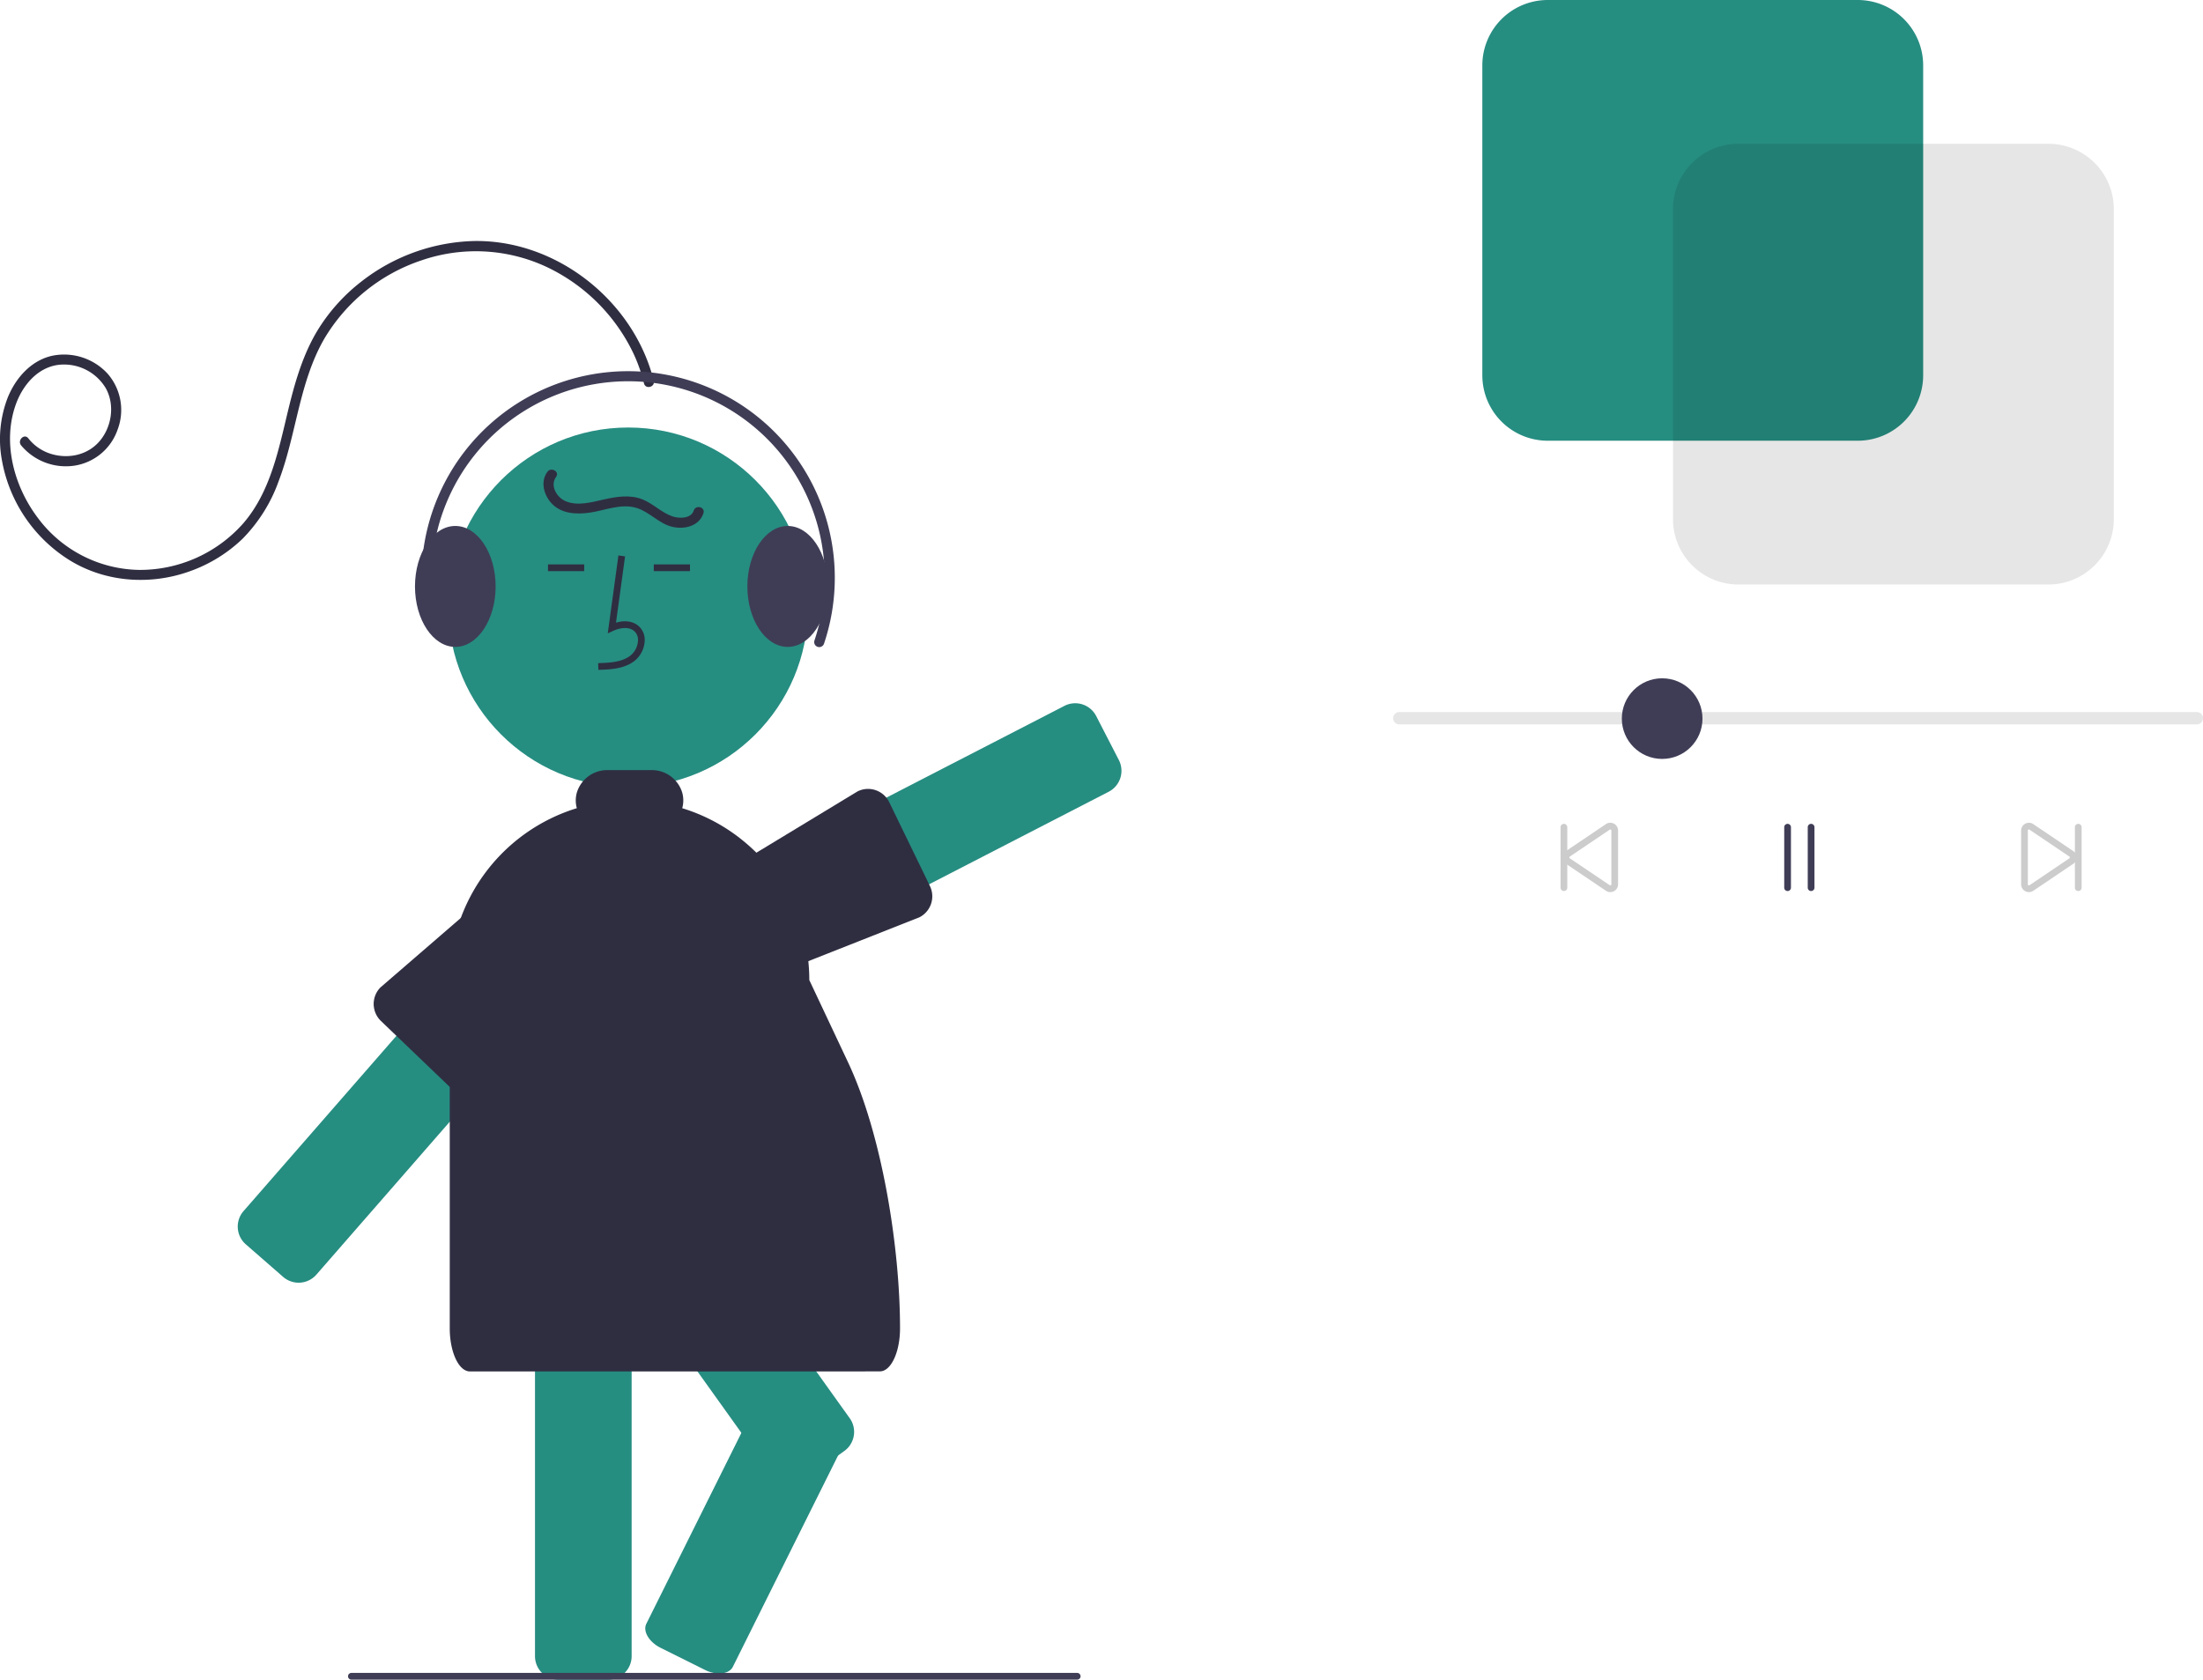 <svg xmlns="http://www.w3.org/2000/svg" width="655.594" height="500" viewBox="0 0 655.594 500">
  <g id="Groupe_1" data-name="Groupe 1" transform="translate(0.027 0)">
    <path id="Tracé_1" data-name="Tracé 1" d="M423.088,489.194a6.994,6.994,0,0,0-2.38-4.8l-11.13-9.7a7,7,0,0,0-9.39.17,5.579,5.579,0,0,0-.48.5l-29.06,33.32-3.18,3.64-48.62,55.75a7.018,7.018,0,0,0,.68,9.88l11.12,9.7a7.013,7.013,0,0,0,9.88-.67l26.94-30.89,24.28-27.85,29.63-33.97a6.982,6.982,0,0,0,1.71-5.08Z" transform="translate(-246.408 -207.555)" fill="#268d81"/>
    <path id="Tracé_2" data-name="Tracé 2" d="M599.348,426.344l-6.76-13.12a7.017,7.017,0,0,0-9.43-3.01l-55.07,28.39-34.62,17.85-19.65,10.13a6.642,6.642,0,0,0-1.42.98,6.864,6.864,0,0,0-2.04,3.11,6.935,6.935,0,0,0,.45,5.34l2.64,5.13,4.12,7.99a6.975,6.975,0,0,0,4.09,3.46,7.245,7.245,0,0,0,2.15.33,6.9,6.9,0,0,0,3.19-.78l23.34-12.03,30.52-15.74,55.48-28.6a7.017,7.017,0,0,0,3.01-9.43Z" transform="translate(-266.41 -200.102)" fill="#268d81"/>
    <path id="Tracé_3" data-name="Tracé 3" d="M541.158,465l-.3-.63-11.82-24.35a7.034,7.034,0,0,0-4.05-3.5,6.959,6.959,0,0,0-5.38.41l-28.84,17.48-19.2,11.64a1.7,1.7,0,0,0-.4.28c-1.1.99-1.69,3.53-2.17,5.61-.17.72-.31,1.35-.45,1.76-.05.17-.11.35-.15.53a6.971,6.971,0,0,0,.54,4.81l2.36,4.71,4.26,8.48a7.037,7.037,0,0,0,6.28,3.87,6.81,6.81,0,0,0,3.08-.74l26.86-10.6,26.26-10.37a7.009,7.009,0,0,0,3.12-9.39Z" transform="translate(-264.481 -201.325)" fill="#2f2e41"/>
    <circle id="Ellipse_1" data-name="Ellipse 1" cx="53.519" cy="53.519" r="53.519" transform="translate(133.408 127.257)" fill="#268d81"/>
    <path id="Tracé_4" data-name="Tracé 4" d="M447.438,587.384a6.962,6.962,0,0,0-4.45-6.23,6.859,6.859,0,0,0-2.53-.48H425.7a7.008,7.008,0,0,0-7,7v125.01a7.008,7.008,0,0,0,7,7h14.76a7.008,7.008,0,0,0,7-7V587.674A1.366,1.366,0,0,0,447.438,587.384Z" transform="translate(-259.518 -219.684)" fill="#268d81"/>
    <path id="Tracé_5" data-name="Tracé 5" d="M514.5,643.2a6.961,6.961,0,0,0-.76-1.35l-25.16-35.2-20.73-28.99h-35.36l2.5,3.49,4.45,6.23,13.79,19.28,29.55,41.33,7.57,10.58a7,7,0,0,0,9.76,1.63l12.01-8.59a7.008,7.008,0,0,0,2.38-8.41Zm-72.3-101.42a7.011,7.011,0,0,0-9.77-1.62l-12.01,8.58a7.011,7.011,0,0,0-1.62,9.77l4.4,6.15h35.36Z" transform="translate(-260.895 -219.684)" fill="#268d81"/>
    <path id="Tracé_6" data-name="Tracé 6" d="M514.728,643.544a4.088,4.088,0,0,0-.229-.34,9.642,9.642,0,0,0-3.56-2.96l-13.21-6.57c-3.46-1.72-7.18-1.3-8.29.94l-6.66,13.38-27.39,55.02c-1.12,2.24.79,5.46,4.24,7.18l13.21,6.58a9.713,9.713,0,0,0,4.23,1.06c1.86,0,3.41-.69,4.06-2l34.05-68.4A3.963,3.963,0,0,0,514.728,643.544Z" transform="translate(-263.062 -219.684)" fill="#268d81"/>
    <path id="Tracé_7" data-name="Tracé 7" d="M435.618,472.744l-2.22-2.18-1.23-1.23-7.06-6.95a7.034,7.034,0,0,0-4.41-2c-.19-.01-.37-.02-.56-.02-.42.01-1.06-.05-1.81-.11-2.37-.2-5.33-.46-6.36.6l-13.67,11.82-28.89,24.97a6.941,6.941,0,0,0-1.94,3.9,6.338,6.338,0,0,0-.08,1.07,6.013,6.013,0,0,0,.08.95,6.949,6.949,0,0,0,2.01,3.99l1.17,1.13,18.86,18.08a7.015,7.015,0,0,0,4.96,2.01,6.769,6.769,0,0,0,2.37-.43,7.018,7.018,0,0,0,2.59-1.68l32.87-39.91,2.15-2.61,1.24-1.5a7.007,7.007,0,0,0-.07-9.9Z" transform="translate(-256.215 -203.716)" fill="#2f2e41"/>
    <path id="Tracé_8" data-name="Tracé 8" d="M438.766,393.677l-.056-2c3.721-.1,7-.337,9.466-2.138a6.148,6.148,0,0,0,2.381-4.528,3.514,3.514,0,0,0-1.153-2.895c-1.636-1.382-4.269-.935-6.188-.055l-1.655.759,3.173-23.19,1.981.271-2.7,19.727c2.607-.767,5.023-.437,6.678.961a5.471,5.471,0,0,1,1.86,4.492,8.133,8.133,0,0,1-3.2,6.073C446.189,393.469,442.073,393.585,438.766,393.677Z" transform="translate(-260.726 -194.286)" fill="#2f2e41"/>
    <rect id="Rectangle_1" data-name="Rectangle 1" width="10.771" height="2" transform="translate(194.534 168.006)" fill="#2f2e41"/>
    <rect id="Rectangle_2" data-name="Rectangle 2" width="10.771" height="2" transform="translate(163.054 168.006)" fill="#2f2e41"/>
    <path id="Tracé_9" data-name="Tracé 9" d="M440.935,293.664C435,269.874,412,251.609,387.346,252.063a56.772,56.772,0,0,0-33.558,12.168A54.245,54.245,0,0,0,341.481,277.7c-3.715,5.8-6.048,12.343-7.869,18.949C329.932,309.992,328.2,325.1,318.86,336a41.015,41.015,0,0,1-31.033,13.961,38.318,38.318,0,0,1-30.3-15.643c-7.029-9.372-10.49-22.333-6.429-33.643,1.993-5.55,6.278-10.793,12.406-11.718a14.462,14.462,0,0,1,14.318,6.854c2.756,4.836,1.875,11.289-1.578,15.554-3.637,4.493-9.715,5.737-15.075,3.932a13.7,13.7,0,0,1-6.376-4.523c-1.2-1.514-3.323.609-2.137,2.107a17.341,17.341,0,0,0,15.839,6.052,16.189,16.189,0,0,0,12.9-10.78,16.438,16.438,0,0,0-3-16.615,17.59,17.59,0,0,0-16.339-5.353c-6.328,1.34-10.924,6.544-13.309,12.312a34.358,34.358,0,0,0-1.789,18.849,44.163,44.163,0,0,0,20.215,29.781c10.669,6.551,23.985,7.452,35.689,3.244a43.737,43.737,0,0,0,15.669-9.648,46.894,46.894,0,0,0,10.793-17.225c5.277-13.816,6.05-29.277,13.516-42.264a53.188,53.188,0,0,1,28.931-23.4,49.736,49.736,0,0,1,36.911,1.772,54.31,54.31,0,0,1,26.293,26.107,48.615,48.615,0,0,1,3.057,8.729c.468,1.877,3.365,1.1,2.9-.777Z" transform="translate(-246.408 -180.316)" fill="#2f2e41"/>
    <path id="Tracé_10" data-name="Tracé 10" d="M498.778,486.764q-.615-2.37-1.44-4.65a53.426,53.426,0,0,0-16.87-23.66q-1.305-1.065-2.7-2.04a53.234,53.234,0,0,0-15.119-7.406,8.6,8.6,0,0,0-.021-4.718,9.432,9.432,0,0,0-9.127-6.626h-13.04a9.458,9.458,0,0,0-9.153,6.637,8.582,8.582,0,0,0-.021,4.7,53.53,53.53,0,0,0-37.818,51.16V603.836c0,7.077,2.69,12.828,6,12.828h95c.04,0,27.07,0,27.11-.021,3.26-.107,5.89-5.815,5.89-12.806h0c0-23.934-5.288-57.573-15.486-79.225l-11.514-24.447a53.768,53.768,0,0,0-1.69-13.4Z" transform="translate(-259.653 -208.429)" fill="#2f2e41"/>
    <path id="Tracé_11" data-name="Tracé 11" d="M391.968,386.164c-6.617,0-12-8.075-12-18s5.383-18,12-18,12,8.075,12,18S398.585,386.164,391.968,386.164Z" transform="translate(-256.5 -193.6)" fill="#3f3d56"/>
    <path id="Tracé_12" data-name="Tracé 12" d="M498.968,386.164c-6.617,0-12-8.075-12-18s5.383-18,12-18,12,8.075,12,18S505.585,386.164,498.968,386.164Z" transform="translate(-264.584 -193.6)" fill="#3f3d56"/>
    <path id="Tracé_13" data-name="Tracé 13" d="M502.336,383.348a1.5,1.5,0,0,1-1.422-1.98,58.5,58.5,0,1,0-112.687-6.575,1.5,1.5,0,0,1-2.936.619,61.5,61.5,0,1,1,118.466,6.915,1.5,1.5,0,0,1-1.421,1.021Z" transform="translate(-258.564 -190.726)" fill="#3f3d56"/>
    <path id="Tracé_14" data-name="Tracé 14" d="M423.005,332.166c-2.119,2.893-1.074,6.791,1.158,9.285,2.905,3.245,7.539,3.45,11.562,2.848,4.514-.676,9.3-2.791,13.873-1.366,3.9,1.215,6.674,4.748,10.721,5.635,3.589.787,7.881-.255,9.139-4.08.6-1.838-2.291-2.626-2.893-.8-.814,2.475-4.329,2.425-6.341,1.74-3.227-1.1-5.714-3.771-8.885-5.047-3.739-1.5-7.8-.825-11.6.032-3.588.808-7.718,2.006-11.293.5-2.645-1.117-4.75-4.635-2.847-7.232C426.738,332.121,424.136,330.622,423.005,332.166Z" transform="translate(-260.141 -191.718)" fill="#2f2e41"/>
    <path id="Tracé_15" data-name="Tracé 15" d="M566.948,719.664h-216a1,1,0,1,1,0-2h216a1,1,0,0,1,0,2Z" transform="translate(-246.408 -219.684)" fill="#3f3d56"/>
    <path id="Tracé_16" data-name="Tracé 16" d="M951.757,412.759H714.427a1.835,1.835,0,1,1,0-3.67h237.33a1.835,1.835,0,1,1,0,3.67Z" transform="translate(-298.025 -197.128)" fill="#e6e6e6"/>
    <path id="Tracé_17" data-name="Tracé 17" d="M850.867,311.506h-92.29a19.472,19.472,0,0,1-19.45-19.45v-92.29a19.472,19.472,0,0,1,19.45-19.45h92.29a19.472,19.472,0,0,1,19.45,19.45v92.29A19.472,19.472,0,0,1,850.867,311.506Z" transform="translate(-298.025 -180.316)" fill="#268d81"/>
    <path id="Tracé_18" data-name="Tracé 18" d="M907.607,354.306h-92.29a19.472,19.472,0,0,1-19.45-19.45v-92.29a19.472,19.472,0,0,1,19.45-19.45h92.29a19.472,19.472,0,0,1,19.45,19.45v92.29A19.472,19.472,0,0,1,907.607,354.306Z" transform="translate(-298.025 -180.316)" opacity="0.1" style="isolation: isolate"/>
    <path id="Tracé_19" data-name="Tracé 19" d="M748.468,465.664a1,1,0,0,1-1-1v-18a1,1,0,0,1,2,0v18a1,1,0,0,1-1,1Z" transform="translate(-283.085 -200.429)" fill="#ccc"/>
    <path id="Tracé_20" data-name="Tracé 20" d="M829.968,465.664a1,1,0,0,1-1-1v-18a1,1,0,0,1,2,0v18a1,1,0,0,1-1,1Z" transform="translate(-298.025 -200.429)" fill="#3f3d56"/>
    <path id="Tracé_21" data-name="Tracé 21" d="M836.968,465.664a1,1,0,0,1-1-1v-18a1,1,0,0,1,2,0v18a1,1,0,0,1-1,1Z" transform="translate(-298.025 -200.429)" fill="#3f3d56"/>
    <path id="Tracé_22" data-name="Tracé 22" d="M763.148,465.989a2.313,2.313,0,0,1-1.16-.315l-11.894-8.022-.067-.042a2.267,2.267,0,0,1-1.059-1.948,2.3,2.3,0,0,1,1.16-2.009l11.8-7.965a2.319,2.319,0,0,1,3.539,1.972v16a2.329,2.329,0,0,1-2.32,2.324Zm-.1-2.01a.306.306,0,0,0,.26-.037.311.311,0,0,0,.16-.277v-16a.32.32,0,0,0-.48-.277l-11.8,7.965c-.2.117-.219.245-.219.314a.31.31,0,0,0,.16.277l.06.037Z" transform="translate(-283.967 -200.43)" fill="#ccc"/>
    <path id="Tracé_23" data-name="Tracé 23" d="M916.468,465.664a1,1,0,0,1-1-1v-18a1,1,0,0,1,2,0v18a1,1,0,0,1-1,1Z" transform="translate(-298.025 -200.429)" fill="#ccc"/>
    <path id="Tracé_24" data-name="Tracé 24" d="M901.77,465.985a2.272,2.272,0,0,1-1.141-.31,2.3,2.3,0,0,1-1.16-2.009v-16a2.32,2.32,0,0,1,3.48-2.009l11.919,8.039a2.262,2.262,0,0,1,1.1,1.972,2.3,2.3,0,0,1-1.126,1.989l-11.835,7.985a2.458,2.458,0,0,1-1.238.347Zm-.3-2.319a.32.32,0,0,0,.48.277l11.846-7.994a.337.337,0,0,0,.174-.284h0a.309.309,0,0,0-.16-.277l-11.92-8.039a.3.3,0,0,0-.261.037.31.31,0,0,0-.16.277Z" transform="translate(-298.025 -200.43)" fill="#ccc"/>
    <circle id="Ellipse_2" data-name="Ellipse 2" cx="12" cy="12" r="12" transform="translate(482.616 201.909)" fill="#3f3d56"/>
  </g>
</svg>
